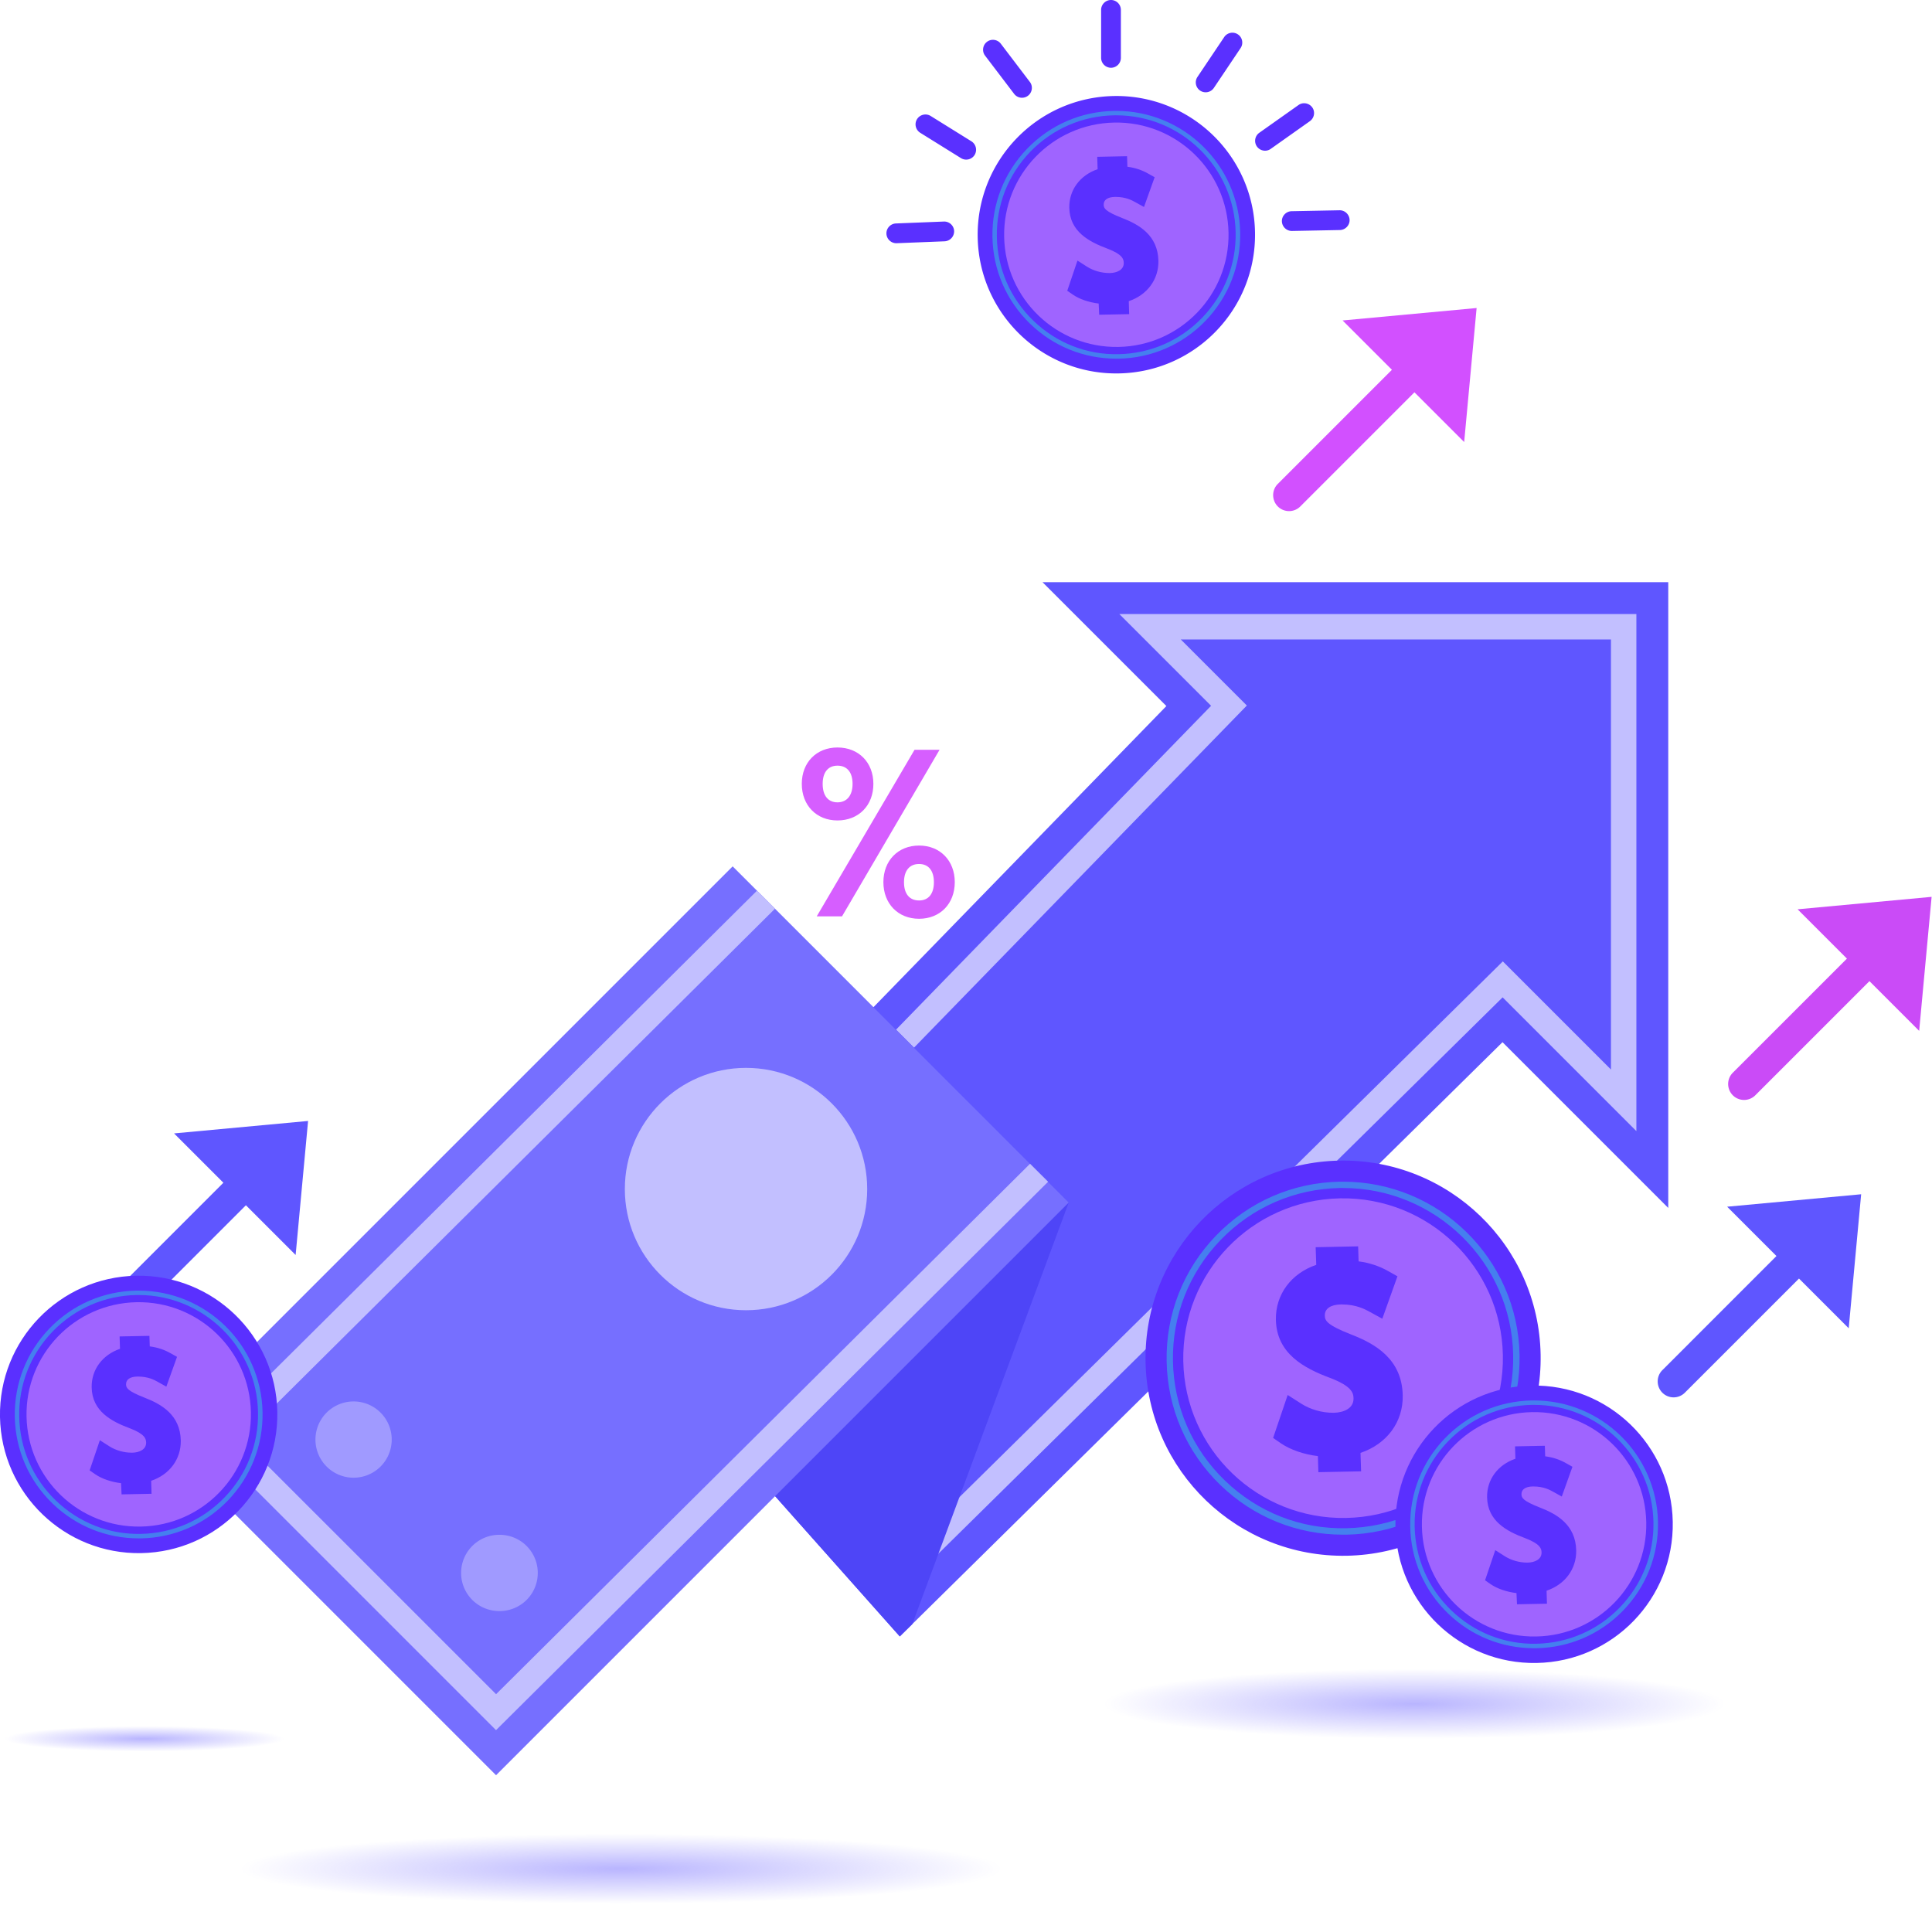<svg width="425" height="419" fill="none" xmlns="http://www.w3.org/2000/svg"><g clip-path="url(#clip0_2_682)"><path d="M67.77 246.582l-29.48 2.738 10.85 10.85-25.105 25.106c-1.362 1.362-1.362 3.579 0 4.955a3.499 3.499 0 004.954 0l25.106-25.106 10.938 10.938 2.738-29.481z" fill="#5F56FF"/><path d="M220.332 411.095c0 4.259-37.492 7.707-83.749 7.707s-83.749-3.448-83.749-7.707 37.492-7.707 83.749-7.707 83.749 3.448 83.749 7.707z" fill="url(#paint0_radial_2_682)"/><path d="M311.149 382.483c37.804 0 68.451-3.437 68.451-7.678 0-4.24-30.647-7.678-68.451-7.678-37.804 0-68.451 3.438-68.451 7.678 0 4.241 30.647 7.678 68.451 7.678z" fill="url(#paint1_radial_2_682)"/><path d="M31.74 385.28c16.978 0 30.741-1.252 30.741-2.796 0-1.545-13.763-2.796-30.741-2.796S.999 380.939.999 382.484c0 1.544 13.763 2.796 30.74 2.796z" fill="url(#paint2_radial_2_682)"/><path d="M202.179 202.107c-4.622 0-7.852-3.318-7.852-8.055s3.23-8.054 7.852-8.054c4.621 0 7.852 3.317 7.852 8.054 0 4.752-3.231 8.055-7.852 8.055zm0-12.053c-2.101 0-3.318 1.463-3.318 4.013 0 2.549 1.203 4.013 3.318 4.013 2.071 0 3.259-1.464 3.259-4.013 0-2.55-1.188-4.013-3.259-4.013zm-22.513 11.517l21.513-36.637h5.505l-21.455 36.637h-5.563zm4.563-21.093c-4.621 0-7.852-3.317-7.852-8.055 0-4.708 3.231-7.996 7.852-7.996 4.651 0 7.896 3.288 7.896 7.996.014 4.752-3.245 8.055-7.896 8.055zm0-12.053c-2.071 0-3.259 1.463-3.259 4.013 0 2.578 1.188 4.056 3.259 4.056 2.072 0 3.318-1.521 3.318-4.056 0-2.55-1.203-4.013-3.318-4.013z" fill="#D65EFF"/><path d="M366.983 128.064H229.328l27.25 27.25-125.703 129.223 67.06 75.434 132.584-130.716 36.464 36.464V128.064z" fill="#5F56FF"/><path d="M198.267 349.815l-57.832-65.06 125.978-129.499-20.18-20.18H359.97v113.737l-29.423-29.423-132.28 130.425zm-50.183-64.901l50.458 56.76L330.59 211.48l23.788 23.787v-94.599h-94.629l14.531 14.53-126.196 129.716z" fill="#C2BFFF"/><path d="M235.108 264.502l-42.968-42.954-61.265 62.989 67.06 75.434 2.752-2.709 34.421-92.76z" fill="#4E45F7"/><path d="M235.108 264.516l-73.939-73.939L35.182 316.564l73.939 73.94 125.987-125.988z" fill="#766FFF"/><path d="M164.109 288.217c14.722 0 26.656-11.934 26.656-26.656s-11.934-26.656-26.656-26.656-26.656 11.934-26.656 26.656 11.934 26.656 26.656 26.656z" fill="#C2BFFF"/><path d="M109.913 354.393a8.387 8.387 0 100-16.775 8.388 8.388 0 100 16.775zm-32.131-29.335a8.388 8.388 0 100-16.777 8.388 8.388 0 000 16.777z" fill="#A09AFF"/><path d="M226.589 255.998l-117.46 116.678-56.122-56.108L170.482 199.89l-3.955-3.969L45.083 316.554l64.032 64.032 121.444-120.633-3.97-3.955z" fill="#C2BFFF"/><path d="M251.998 299.56c-.435-24.004 18.659-43.808 42.664-44.257 23.99-.435 43.808 18.659 44.243 42.664.434 23.99-18.659 43.808-42.65 44.257-24.005.435-43.823-18.659-44.257-42.664z" fill="#5A30FF"/><path d="M260.297 299.401c-.362-19.427 15.096-35.435 34.508-35.797 19.413-.348 35.435 15.095 35.797 34.508.363 19.412-15.095 35.449-34.507 35.797-19.413.362-35.45-15.081-35.798-34.508z" fill="#9F64FF"/><path d="M295.43 337.589c-10.097 0-19.63-3.839-26.931-10.88-7.461-7.2-11.676-16.877-11.865-27.25-.188-10.373 3.665-20.195 10.865-27.655 7.2-7.461 16.878-11.677 27.25-11.865h.71c21.079 0 38.419 16.949 38.811 38.115.188 10.372-3.666 20.195-10.866 27.655-7.2 7.476-16.877 11.691-27.235 11.88h-.739zm.029-76.26h-.695c-9.996.189-19.326 4.245-26.265 11.445s-10.662 16.66-10.474 26.656c.188 9.996 4.245 19.326 11.445 26.265s16.616 10.691 26.656 10.474c9.996-.188 19.325-4.245 26.264-11.445 6.94-7.2 10.663-16.674 10.474-26.67-.376-20.383-17.094-36.725-37.405-36.725z" fill="#457FEF"/><path d="M289.911 320.305c-3.1-.376-6.041-1.391-8.112-2.796l-1.739-1.202 3.202-9.446 3.013 1.927c1.985 1.26 4.52 1.985 6.954 1.985h.217c2.014-.044 4.361-.898 4.303-3.187-.029-1.232-.449-2.68-5.143-4.477-5.809-2.158-11.793-5.389-11.937-12.806-.102-5.578 3.389-10.199 8.88-12.068l-.13-3.882 9.344-.189.101 3.303c2.376.319 4.52 1.014 6.49 2.13l2.057 1.159-3.332 9.329-2.882-1.579c-.855-.463-2.854-1.564-5.984-1.564h-.246c-2.274.043-3.564.941-3.535 2.448.015 1.116.449 2.072 5.824 4.172 5.186 2.014 11.169 5.346 11.314 13.415.116 5.853-3.534 10.692-9.286 12.618l.131 4.057-9.402.188-.102-3.535zM-.002 311.701c-.304-16.848 13.096-30.756 29.945-31.075 16.848-.304 30.756 13.097 31.06 29.959.304 16.849-13.096 30.756-29.945 31.06-16.833.304-30.74-13.096-31.06-29.944z" fill="#5A30FF"/><path d="M5.837 311.585c-.26-13.632 10.59-24.874 24.223-25.135 13.632-.246 24.874 10.59 25.134 24.222.261 13.633-10.59 24.889-24.222 25.135-13.646.261-24.888-10.59-25.135-24.222z" fill="#9F64FF"/><path d="M30.491 338.4c-7.084 0-13.777-2.695-18.905-7.635-5.244-5.055-8.2-11.85-8.33-19.122-.13-7.287 2.579-14.183 7.62-19.413 5.056-5.244 11.85-8.199 19.123-8.33h.507c14.805 0 26.974 11.894 27.25 26.758.13 7.272-2.58 14.168-7.62 19.412-5.056 5.244-11.85 8.2-19.123 8.33h-.522zm.015-53.529h-.493c-7.012.13-13.56 2.984-18.442 8.026-4.867 5.056-7.475 11.705-7.345 18.717.13 7.011 2.985 13.559 8.04 18.442 5.057 4.867 11.663 7.504 18.718 7.359 7.011-.13 13.56-2.984 18.427-8.04 4.868-5.056 7.475-11.706 7.345-18.717-.246-14.313-11.98-25.787-26.25-25.787z" fill="#457FEF"/><path d="M26.628 326.26c-2.174-.261-4.245-.971-5.694-1.97l-1.217-.84 2.246-6.636 2.115 1.348c1.39.883 3.172 1.391 4.882 1.391h.16c1.419-.029 3.056-.638 3.027-2.231-.014-.855-.304-1.884-3.607-3.144-4.085-1.521-8.287-3.781-8.374-8.996-.072-3.912 2.376-7.157 6.23-8.475l-.087-2.724 6.562-.13.073 2.318c1.666.217 3.172.709 4.549 1.492l1.448.811-2.347 6.548-2.013-1.115c-.594-.334-2-1.101-4.201-1.101h-.174c-1.594.029-2.506.652-2.477 1.724.014.782.318 1.448 4.085 2.926 3.636 1.405 7.837 3.752 7.953 9.416.073 4.1-2.477 7.505-6.519 8.866l.087 2.854-6.592.131-.115-2.463zm280.337 9.605c-.304-16.849 13.096-30.756 29.945-31.075 16.848-.304 30.755 13.096 31.06 29.959.304 16.848-13.096 30.756-29.945 31.06-16.848.319-30.755-13.082-31.06-29.944z" fill="#5A30FF"/><path d="M312.788 335.763c-.261-13.632 10.59-24.874 24.222-25.135 13.632-.246 24.874 10.59 25.135 24.223.261 13.632-10.59 24.888-24.222 25.134-13.632.261-24.889-10.59-25.135-24.222z" fill="#9F64FF"/><path d="M337.458 362.564c-7.084 0-13.777-2.695-18.905-7.635-5.244-5.056-8.2-11.85-8.33-19.123-.131-7.287 2.578-14.182 7.62-19.412 5.056-5.244 11.85-8.2 19.123-8.33h.507c14.805 0 26.974 11.894 27.25 26.757.13 7.273-2.579 14.168-7.621 19.413-5.055 5.244-11.85 8.199-19.122 8.33h-.522zm.015-53.529h-.493c-7.012.13-13.56 2.984-18.442 8.025-4.867 5.056-7.475 11.691-7.345 18.717.131 7.012 2.985 13.56 8.041 18.442 5.056 4.868 11.662 7.504 18.717 7.36 7.011-.131 13.56-2.985 18.427-8.041 4.868-5.056 7.475-11.705 7.345-18.717-.246-14.313-11.995-25.786-26.25-25.786z" fill="#457FEF"/><path d="M333.592 350.438c-2.173-.26-4.245-.97-5.694-1.97l-1.217-.84 2.246-6.635 2.115 1.347c1.391.884 3.172 1.391 4.882 1.391h.159c1.42-.029 3.057-.638 3.028-2.231-.014-.855-.304-1.883-3.607-3.144-4.086-1.521-8.287-3.781-8.374-8.996-.072-3.912 2.376-7.157 6.23-8.475l-.087-2.723 6.562-.131.073 2.318c1.666.217 3.172.71 4.549 1.492l1.448.811-2.346 6.549-2.014-1.116c-.594-.333-1.999-1.101-4.201-1.101h-.174c-1.594.029-2.506.652-2.477 1.724.014.782.318 1.449 4.085 2.926 3.636 1.406 7.837 3.752 7.953 9.417.073 4.1-2.477 7.504-6.519 8.866l.087 2.854-6.592.13-.115-2.463z" fill="#5A30FF"/><path d="M424.915 197.283l-29.481 2.738 10.851 10.851-25.106 25.105c-1.362 1.362-1.362 3.579 0 4.955a3.5 3.5 0 004.955 0l25.105-25.106 10.938 10.938 2.738-29.481z" fill="#CA4BF7"/><path d="M409.416 262.706l-29.481 2.738 10.85 10.851-25.105 25.106c-1.362 1.361-1.362 3.578 0 4.954a3.498 3.498 0 004.954 0l25.106-25.106 10.938 10.938 2.738-29.481z" fill="#5F56FF"/><path d="M324.825 67.755l-29.481 2.738 10.851 10.851-25.106 25.106c-1.362 1.362-1.362 3.578 0 4.954a3.498 3.498 0 004.954 0l25.106-25.106 10.938 10.938 2.738-29.48z" fill="#D250FF"/><path d="M244.396 14.907a2.19 2.19 0 01-2.174-2.173V2.173A2.18 2.18 0 01244.396 0a2.18 2.18 0 012.173 2.173v10.561a2.18 2.18 0 01-2.173 2.173zm-18.268 6.157c.956-.724 1.145-2.1.42-3.042L220.16 9.62c-.725-.957-2.101-1.145-3.043-.42-.956.724-1.144 2.1-.42 3.042l6.389 8.402a2.17 2.17 0 003.042.42zm-11.735 13.024a2.183 2.183 0 01-2.999.695l-8.967-5.577c-1.014-.638-1.333-1.985-.695-2.999a2.181 2.181 0 012.998-.695l8.968 5.577a2.195 2.195 0 01.695 2.999zm-4.505 16.732a2.182 2.182 0 00-2.26-2.086l-10.547.42a2.183 2.183 0 00-2.086 2.26 2.182 2.182 0 002.26 2.086l10.547-.42a2.2 2.2 0 002.086-2.26zm54.123-30.886a2.172 2.172 0 01-.594-3.014l5.882-8.764a2.171 2.171 0 113.607 2.42l-5.882 8.764a2.171 2.171 0 01-3.013.594zM276.5 32.233c.696.97 2.057 1.217 3.028.522l8.62-6.1c.97-.695 1.217-2.056.521-3.027-.695-.97-2.057-1.217-3.028-.521l-8.619 6.099a2.168 2.168 0 00-.522 3.027zm5.49 16.443c-.029-1.188.942-2.188 2.13-2.217l10.546-.203c1.188-.029 2.188.942 2.217 2.13.029 1.188-.942 2.188-2.13 2.217l-10.546.202a2.19 2.19 0 01-2.217-2.13zm-66.918 3.52c-.304-16.848 13.097-30.755 29.945-31.074 16.848-.304 30.756 13.096 31.06 29.959.304 16.848-13.096 30.755-29.945 31.06-16.848.318-30.755-13.097-31.06-29.945z" fill="#5A30FF"/><path d="M220.895 52.095c-.261-13.632 10.59-24.874 24.222-25.135 13.632-.246 24.874 10.59 25.135 24.222.261 13.632-10.59 24.889-24.222 25.135-13.632.246-24.889-10.59-25.135-24.222z" fill="#9F64FF"/><path d="M245.552 78.895c-7.084 0-13.777-2.694-18.906-7.634-5.244-5.056-8.199-11.85-8.329-19.123-.131-7.287 2.578-14.183 7.62-19.413 5.056-5.244 11.85-8.2 19.122-8.33h.507c14.806 0 26.975 11.894 27.25 26.758.131 7.272-2.578 14.168-7.62 19.412-5.056 5.244-11.85 8.2-19.123 8.33h-.521zm.014-53.529h-.492c-7.012.13-13.56 2.984-18.442 8.026-4.868 5.056-7.475 11.69-7.345 18.717.131 7.011 2.984 13.56 8.04 18.442 5.056 4.867 11.662 7.504 18.717 7.36 7.012-.131 13.56-2.985 18.428-8.041 4.867-5.056 7.475-11.706 7.345-18.717-.247-14.313-11.981-25.787-26.251-25.787z" fill="#457FEF"/><path d="M241.685 66.77c-2.173-.26-4.244-.97-5.693-1.97l-1.217-.84 2.246-6.636 2.115 1.348c1.39.883 3.172 1.39 4.882 1.39h.159c1.42-.029 3.057-.637 3.028-2.23-.015-.855-.304-1.884-3.607-3.144-4.086-1.521-8.287-3.781-8.374-8.997-.072-3.911 2.376-7.156 6.23-8.474l-.087-2.724 6.562-.13.073 2.318c1.666.217 3.172.71 4.549 1.492l1.448.811-2.347 6.548-2.013-1.115c-.594-.334-1.999-1.101-4.201-1.101h-.174c-1.594.029-2.507.651-2.478 1.723.015.783.319 1.45 4.086 2.927 3.636 1.405 7.837 3.752 7.953 9.416.072 4.1-2.477 7.505-6.519 8.866l.087 2.854-6.592.13-.116-2.462z" fill="#5A30FF"/></g><defs><radialGradient id="paint0_radial_2_682" cx="0" cy="0" r="1" gradientUnits="userSpaceOnUse" gradientTransform="matrix(0 7.707 -83.749 0 136.583 411.095)"><stop stop-color="#5F56FF" stop-opacity=".44"/><stop offset="1" stop-color="#5F56FF" stop-opacity="0"/></radialGradient><radialGradient id="paint1_radial_2_682" cx="0" cy="0" r="1" gradientUnits="userSpaceOnUse" gradientTransform="matrix(0 7.678 -68.451 0 311.149 374.805)"><stop stop-color="#5F56FF" stop-opacity=".44"/><stop offset="1" stop-color="#5F56FF" stop-opacity="0"/></radialGradient><radialGradient id="paint2_radial_2_682" cx="0" cy="0" r="1" gradientUnits="userSpaceOnUse" gradientTransform="matrix(0 2.796 -30.741 0 31.74 382.484)"><stop stop-color="#5F56FF" stop-opacity=".44"/><stop offset="1" stop-color="#5F56FF" stop-opacity="0"/></radialGradient><clipPath id="clip0_2_682"><path fill="#fff" d="M0 0h424.916v418.802H0z"/></clipPath></defs></svg>